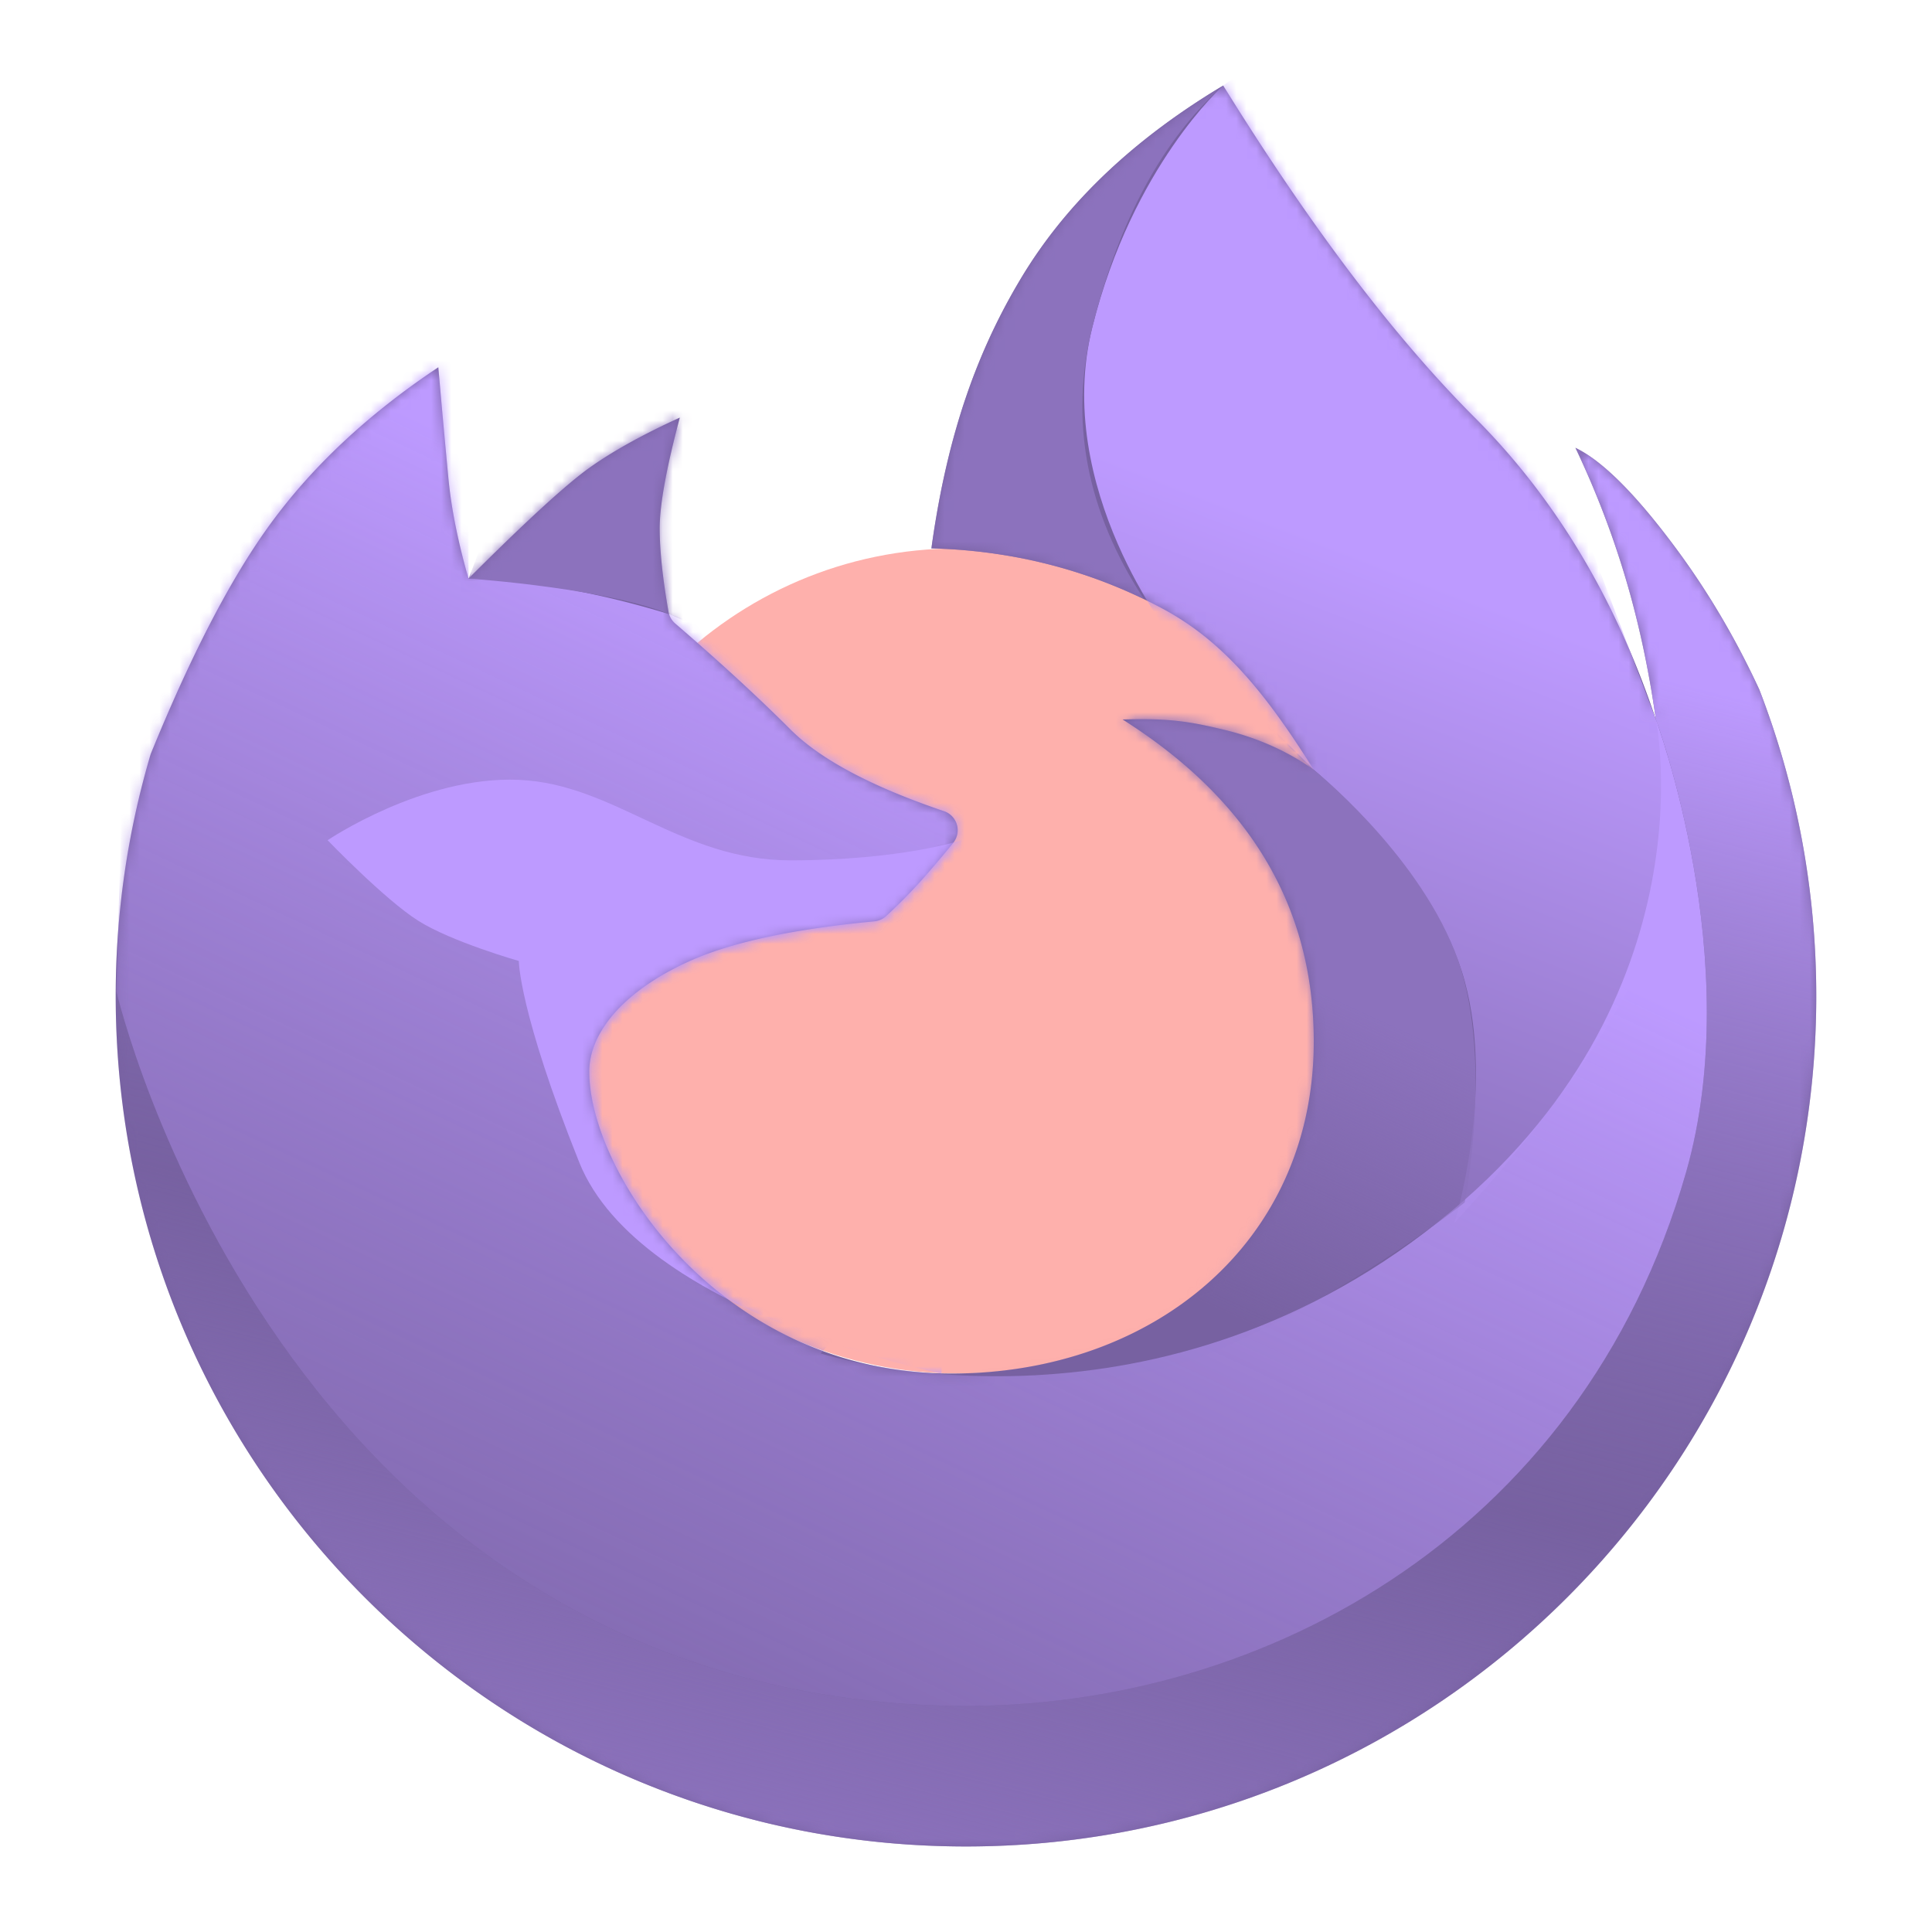 <svg xmlns="http://www.w3.org/2000/svg" xmlns:xlink="http://www.w3.org/1999/xlink" xml:space="preserve" id="svg2" width="192" height="192" version="1.1"><defs id="defs4"><clipPath id="clipPath1409" clipPathUnits="userSpaceOnUse"><path id="rect1411" fill="#fff" d="M0 0h192v192H0z"/></clipPath><clipPath id="clipPath1405" clipPathUnits="userSpaceOnUse"><path id="rect1407" fill="#fff" d="M0 0h192v192H0z"/></clipPath><clipPath id="clipPath1447" clipPathUnits="userSpaceOnUse"><path id="rect1449" fill="#fff" d="M0 0h192v192H0z"/></clipPath><clipPath id="clipPath1431" clipPathUnits="userSpaceOnUse"><path id="rect1433" fill="#fff" d="M0 0h192v192H0z"/></clipPath><clipPath id="clipPath1443" clipPathUnits="userSpaceOnUse"><path id="rect1445" fill="#fff" d="M0 0h192v192H0z"/></clipPath><clipPath id="clipPath1439" clipPathUnits="userSpaceOnUse"><path id="rect1441" fill="#fff" d="M0 0h192v192H0z"/></clipPath><clipPath id="clipPath1435" clipPathUnits="userSpaceOnUse"><path id="rect1437" fill="#fff" d="M0 0h192v192H0z"/></clipPath><clipPath id="clipPath1427" clipPathUnits="userSpaceOnUse"><path id="rect1429" fill="#fff" d="M0 0h192v192H0z"/></clipPath><clipPath id="clipPath1423" clipPathUnits="userSpaceOnUse"><path id="rect1425" fill="#fff" d="M0 0h192v192H0z"/></clipPath><linearGradient xlink:href="#linearGradient9214" id="linearGradient44638" x1="107.312" x2="73.817" y1="54.681" y2="187.617" gradientUnits="userSpaceOnUse"/><linearGradient id="linearGradient9214" x1="107.312" x2="73.817" y1="54.681" y2="187.617" gradientUnits="userSpaceOnUse"><stop id="stop9208" offset="0" stop-color="#96DFD3" style="stop-color:#bd9aff;stop-opacity:1"/><stop id="stop9210" offset=".613" stop-color="#728DBE" stop-opacity=".01" style="stop-color:#8c72bd;stop-opacity:.01"/><stop id="stop9212" offset="1" stop-color="#8C72BD" style="stop-color:#8c72bd;stop-opacity:1"/></linearGradient><linearGradient xlink:href="#linearGradient20980" id="linearGradient44640" x1="139.486" x2="118.514" y1="58.263" y2="112.294" gradientUnits="userSpaceOnUse"/><linearGradient id="linearGradient20980" x1="139.486" x2="118.514" y1="58.263" y2="112.294" gradientUnits="userSpaceOnUse"><stop id="stop20976" offset="0" stop-color="#96DFD3" style="stop-color:#bd9aff;stop-opacity:1"/><stop id="stop20978" offset="1" stop-color="#96DFD3" stop-opacity=".01" style="stop-color:#8c72bd;stop-opacity:1"/></linearGradient><linearGradient xlink:href="#linearGradient20619" id="linearGradient44642" x1="63.424" x2="15.118" y1="53.166" y2="156.099" gradientUnits="userSpaceOnUse"/><linearGradient id="linearGradient20619" x1="63.424" x2="15.118" y1="53.166" y2="156.099" gradientUnits="userSpaceOnUse"><stop id="stop20615" offset="0" stop-color="#99CDCD" style="stop-color:#bd9aff;stop-opacity:1"/><stop id="stop20617" offset="1" stop-color="#99CDCD" stop-opacity=".15" style="stop-color:#8c72bd;stop-opacity:.5"/></linearGradient><linearGradient xlink:href="#linearGradient20832" id="linearGradient44644" x1="126.279" x2="112.591" y1="97.676" y2="127.61" gradientUnits="userSpaceOnUse"/><linearGradient id="linearGradient20832" x1="126.279" x2="112.591" y1="97.676" y2="127.61" gradientUnits="userSpaceOnUse"><stop id="stop20828" offset="0" stop-color="#96DFD3" style="stop-color:#8c72bd;stop-opacity:1"/><stop id="stop20830" offset="1" stop-color="#96DFD3" stop-opacity=".01" style="stop-color:#8c72bd;stop-opacity:.01"/></linearGradient><mask id="mask1475" maskUnits="userSpaceOnUse"><path id="path1477" fill="#fff" fill-rule="evenodd" d="M124 11c2.948 4.763 5.858 9.179 8.73 13.247C138.298 32.137 143.722 38.722 149 44c8 8 14 18 18 30-.698-4.938-1.698-9.604-3-14a89.309 89.309 0 0 0-5-13c2.684 1.29 6.018 4.624 10 10 3.172 4.282 5.931 8.959 8.28 14.031 3.655 9.453 5.659 19.727 5.659 30.469 0 46.668-37.831 84.5-84.5 84.5-46.668 0-84.5-37.832-84.5-84.5a84.517 84.517 0 0 1 3.472-24.05C21.345 67.793 25.208 60.31 29 55c4.244-5.942 9.91-11.275 17-16 .379 4.31.712 7.976 1 11 .288 3.024.955 6.357 2 10 5.695-5.687 9.695-9.354 12-11 2.305-1.647 5.305-3.313 9-5-1.333 5-2 8.667-2 11 0 2.181.291 4.945.874 8.29.079.457.314.871.665 1.173C73.975 68.283 77.796 71.796 81 75c2.97 2.97 8.055 5.674 15.257 8.115a2 2 0 0 1 .906 3.16A107.352 107.352 0 0 1 94 90a54.354 54.354 0 0 1-3.495 3.538 2 2 0 0 1-1.17.523C81.265 94.825 75.154 96.138 71 98c-6.4 2.869-10 7-10 11 0 10 13 30 36 30 20 0 36-13 36-33 0-13.333-6.333-24-19-32 4.627-.137 6.627.197 10 1 3.373.803 6.373 2.136 9 4-5-8-9.223-12.9-15-16-5.777-3.1-13.444-5.766-23-6 1.56-11.318 4.56-19.651 9-27 2.538-4.201 5.804-8.07 9.798-11.608 2.992-2.65 6.393-5.114 10.202-7.392z" clip-rule="evenodd"/></mask><mask id="mask1459" maskUnits="userSpaceOnUse"><path id="path1461" fill="#fff" fill-rule="evenodd" d="M124 11c2.948 4.763 5.858 9.179 8.73 13.247C138.298 32.137 143.722 38.722 149 44c8 8 14 18 18 30-.698-4.938-1.698-9.604-3-14a89.309 89.309 0 0 0-5-13c2.684 1.29 6.018 4.624 10 10 3.172 4.282 5.931 8.959 8.28 14.031 3.655 9.453 5.659 19.727 5.659 30.469 0 46.668-37.831 84.5-84.5 84.5-46.668 0-84.5-37.832-84.5-84.5a84.517 84.517 0 0 1 3.472-24.05C21.345 67.793 25.208 60.31 29 55c4.244-5.942 9.91-11.275 17-16 .379 4.31.712 7.976 1 11 .288 3.024.955 6.357 2 10 5.695-5.687 9.695-9.354 12-11 2.305-1.647 5.305-3.313 9-5-1.333 5-2 8.667-2 11 0 2.181.291 4.945.874 8.29.079.457.314.871.665 1.173C73.975 68.283 77.796 71.796 81 75c2.97 2.97 8.055 5.674 15.257 8.115a2 2 0 0 1 .906 3.16A107.352 107.352 0 0 1 94 90a54.354 54.354 0 0 1-3.495 3.538 2 2 0 0 1-1.17.523C81.265 94.825 75.154 96.138 71 98c-6.4 2.869-10 7-10 11 0 10 13 30 36 30 20 0 36-13 36-33 0-13.333-6.333-24-19-32 4.627-.137 6.627.197 10 1 3.373.803 6.373 2.136 9 4-5-8-9.223-12.9-15-16-5.777-3.1-13.444-5.766-23-6 1.56-11.318 4.56-19.651 9-27 2.538-4.201 5.804-8.07 9.798-11.608 2.992-2.65 6.393-5.114 10.202-7.392z" clip-rule="evenodd"/></mask><mask id="mask1471" maskUnits="userSpaceOnUse"><path id="path1473" fill="#fff" fill-rule="evenodd" d="M124 11c2.948 4.763 5.858 9.179 8.73 13.247C138.298 32.137 143.722 38.722 149 44c8 8 14 18 18 30-.698-4.938-1.698-9.604-3-14a89.309 89.309 0 0 0-5-13c2.684 1.29 6.018 4.624 10 10 3.172 4.282 5.931 8.959 8.28 14.031 3.655 9.453 5.659 19.727 5.659 30.469 0 46.668-37.831 84.5-84.5 84.5-46.668 0-84.5-37.832-84.5-84.5a84.517 84.517 0 0 1 3.472-24.05C21.345 67.793 25.208 60.31 29 55c4.244-5.942 9.91-11.275 17-16 .379 4.31.712 7.976 1 11 .288 3.024.955 6.357 2 10 5.695-5.687 9.695-9.354 12-11 2.305-1.647 5.305-3.313 9-5-1.333 5-2 8.667-2 11 0 2.181.291 4.945.874 8.29.079.457.314.871.665 1.173C73.975 68.283 77.796 71.796 81 75c2.97 2.97 8.055 5.674 15.257 8.115a2 2 0 0 1 .906 3.16A107.352 107.352 0 0 1 94 90a54.354 54.354 0 0 1-3.495 3.538 2 2 0 0 1-1.17.523C81.265 94.825 75.154 96.138 71 98c-6.4 2.869-10 7-10 11 0 10 13 30 36 30 20 0 36-13 36-33 0-13.333-6.333-24-19-32 4.627-.137 6.627.197 10 1 3.373.803 6.373 2.136 9 4-5-8-9.223-12.9-15-16-5.777-3.1-13.444-5.766-23-6 1.56-11.318 4.56-19.651 9-27 2.538-4.201 5.804-8.07 9.798-11.608 2.992-2.65 6.393-5.114 10.202-7.392z" clip-rule="evenodd"/></mask><mask id="mask1467" maskUnits="userSpaceOnUse"><path id="path1469" fill="#fff" fill-rule="evenodd" d="M124 11c2.948 4.763 5.858 9.179 8.73 13.247C138.298 32.137 143.722 38.722 149 44c8 8 14 18 18 30-.698-4.938-1.698-9.604-3-14a89.309 89.309 0 0 0-5-13c2.684 1.29 6.018 4.624 10 10 3.172 4.282 5.931 8.959 8.28 14.031 3.655 9.453 5.659 19.727 5.659 30.469 0 46.668-37.831 84.5-84.5 84.5-46.668 0-84.5-37.832-84.5-84.5a84.517 84.517 0 0 1 3.472-24.05C21.345 67.793 25.208 60.31 29 55c4.244-5.942 9.91-11.275 17-16 .379 4.31.712 7.976 1 11 .288 3.024.955 6.357 2 10 5.695-5.687 9.695-9.354 12-11 2.305-1.647 5.305-3.313 9-5-1.333 5-2 8.667-2 11 0 2.181.291 4.945.874 8.29.079.457.314.871.665 1.173C73.975 68.283 77.796 71.796 81 75c2.97 2.97 8.055 5.674 15.257 8.115a2 2 0 0 1 .906 3.16A107.352 107.352 0 0 1 94 90a54.354 54.354 0 0 1-3.495 3.538 2 2 0 0 1-1.17.523C81.265 94.825 75.154 96.138 71 98c-6.4 2.869-10 7-10 11 0 10 13 30 36 30 20 0 36-13 36-33 0-13.333-6.333-24-19-32 4.627-.137 6.627.197 10 1 3.373.803 6.373 2.136 9 4-5-8-9.223-12.9-15-16-5.777-3.1-13.444-5.766-23-6 1.56-11.318 4.56-19.651 9-27 2.538-4.201 5.804-8.07 9.798-11.608 2.992-2.65 6.393-5.114 10.202-7.392z" clip-rule="evenodd"/></mask><mask id="mask1463" maskUnits="userSpaceOnUse"><path id="path1465" fill="#fff" fill-rule="evenodd" d="M124 11c2.948 4.763 5.858 9.179 8.73 13.247C138.298 32.137 143.722 38.722 149 44c8 8 14 18 18 30-.698-4.938-1.698-9.604-3-14a89.309 89.309 0 0 0-5-13c2.684 1.29 6.018 4.624 10 10 3.172 4.282 5.931 8.959 8.28 14.031 3.655 9.453 5.659 19.727 5.659 30.469 0 46.668-37.831 84.5-84.5 84.5-46.668 0-84.5-37.832-84.5-84.5a84.517 84.517 0 0 1 3.472-24.05C21.345 67.793 25.208 60.31 29 55c4.244-5.942 9.91-11.275 17-16 .379 4.31.712 7.976 1 11 .288 3.024.955 6.357 2 10 5.695-5.687 9.695-9.354 12-11 2.305-1.647 5.305-3.313 9-5-1.333 5-2 8.667-2 11 0 2.181.291 4.945.874 8.29.079.457.314.871.665 1.173C73.975 68.283 77.796 71.796 81 75c2.97 2.97 8.055 5.674 15.257 8.115a2 2 0 0 1 .906 3.16A107.352 107.352 0 0 1 94 90a54.354 54.354 0 0 1-3.495 3.538 2 2 0 0 1-1.17.523C81.265 94.825 75.154 96.138 71 98c-6.4 2.869-10 7-10 11 0 10 13 30 36 30 20 0 36-13 36-33 0-13.333-6.333-24-19-32 4.627-.137 6.627.197 10 1 3.373.803 6.373 2.136 9 4-5-8-9.223-12.9-15-16-5.777-3.1-13.444-5.766-23-6 1.56-11.318 4.56-19.651 9-27 2.538-4.201 5.804-8.07 9.798-11.608 2.992-2.65 6.393-5.114 10.202-7.392z" clip-rule="evenodd"/></mask><mask id="mask1455" maskUnits="userSpaceOnUse"><path id="path1457" fill="#fff" fill-rule="evenodd" d="M124 11c2.948 4.763 5.858 9.179 8.73 13.247C138.298 32.137 143.722 38.722 149 44c8 8 14 18 18 30-.698-4.938-1.698-9.604-3-14a89.309 89.309 0 0 0-5-13c2.684 1.29 6.018 4.624 10 10 3.172 4.282 5.931 8.959 8.28 14.031 3.655 9.453 5.659 19.727 5.659 30.469 0 46.668-37.831 84.5-84.5 84.5-46.668 0-84.5-37.832-84.5-84.5a84.517 84.517 0 0 1 3.472-24.05C21.345 67.793 25.208 60.31 29 55c4.244-5.942 9.91-11.275 17-16 .379 4.31.712 7.976 1 11 .288 3.024.955 6.357 2 10 5.695-5.687 9.695-9.354 12-11 2.305-1.647 5.305-3.313 9-5-1.333 5-2 8.667-2 11 0 2.181.291 4.945.874 8.29.079.457.314.871.665 1.173C73.975 68.283 77.796 71.796 81 75c2.97 2.97 8.055 5.674 15.257 8.115a2 2 0 0 1 .906 3.16A107.352 107.352 0 0 1 94 90a54.354 54.354 0 0 1-3.495 3.538 2 2 0 0 1-1.17.523C81.265 94.825 75.154 96.138 71 98c-6.4 2.869-10 7-10 11 0 10 13 30 36 30 20 0 36-13 36-33 0-13.333-6.333-24-19-32 4.627-.137 6.627.197 10 1 3.373.803 6.373 2.136 9 4-5-8-9.223-12.9-15-16-5.777-3.1-13.444-5.766-23-6 1.56-11.318 4.56-19.651 9-27 2.538-4.201 5.804-8.07 9.798-11.608 2.992-2.65 6.393-5.114 10.202-7.392z" clip-rule="evenodd"/></mask><mask id="mask1451" maskUnits="userSpaceOnUse"><path id="path1453" fill="#fff" fill-rule="evenodd" d="M124 11c2.948 4.763 5.858 9.179 8.73 13.247C138.298 32.137 143.722 38.722 149 44c8 8 14 18 18 30-.698-4.938-1.698-9.604-3-14a89.309 89.309 0 0 0-5-13c2.684 1.29 6.018 4.624 10 10 3.172 4.282 5.931 8.959 8.28 14.031 3.655 9.453 5.659 19.727 5.659 30.469 0 46.668-37.831 84.5-84.5 84.5-46.668 0-84.5-37.832-84.5-84.5a84.517 84.517 0 0 1 3.472-24.05C21.345 67.793 25.208 60.31 29 55c4.244-5.942 9.91-11.275 17-16 .379 4.31.712 7.976 1 11 .288 3.024.955 6.357 2 10 5.695-5.687 9.695-9.354 12-11 2.305-1.647 5.305-3.313 9-5-1.333 5-2 8.667-2 11 0 2.181.291 4.945.874 8.29.079.457.314.871.665 1.173C73.975 68.283 77.796 71.796 81 75c2.97 2.97 8.055 5.674 15.257 8.115a2 2 0 0 1 .906 3.16A107.352 107.352 0 0 1 94 90a54.354 54.354 0 0 1-3.495 3.538 2 2 0 0 1-1.17.523C81.265 94.825 75.154 96.138 71 98c-6.4 2.869-10 7-10 11 0 10 13 30 36 30 20 0 36-13 36-33 0-13.333-6.333-24-19-32 4.627-.137 6.627.197 10 1 3.373.803 6.373 2.136 9 4-5-8-9.223-12.9-15-16-5.777-3.1-13.444-5.766-23-6 1.56-11.318 4.56-19.651 9-27 2.538-4.201 5.804-8.07 9.798-11.608 2.992-2.65 6.393-5.114 10.202-7.392z" clip-rule="evenodd"/></mask></defs><g id="layer1" transform="translate(0 -860.362)"><g id="g1748" transform="translate(1156 192)"><path id="path44616" fill="#8c72bd" fill-rule="evenodd" d="M97.617 139c22.432 0 40.616-18.356 40.616-41s-18.184-41-40.616-41S57 75.356 57 98s18.185 41 40.617 41z" clip-path="url(#clipPath1409)" clip-rule="evenodd" style="fill:#feb0ac;fill-opacity:1;stroke-width:.353" transform="translate(-1158.44 665.862)"/><path id="path44618" fill="#728dbe" fill-rule="evenodd" d="M124 11c2.948 4.763 5.858 9.179 8.73 13.247C138.298 32.137 143.722 38.722 149 44c8 8 14 18 18 30-.698-4.938-1.698-9.604-3-14a89.309 89.309 0 0 0-5-13c2.684 1.29 6.018 4.624 10 10 3.172 4.282 5.931 8.959 8.28 14.031 3.655 9.453 5.659 19.727 5.659 30.469 0 46.668-37.831 84.5-84.5 84.5-46.668 0-84.5-37.832-84.5-84.5a84.517 84.517 0 0 1 3.472-24.05C21.345 67.793 25.208 60.31 29 55c4.244-5.942 9.91-11.275 17-16 .379 4.31.712 7.976 1 11 .288 3.024.955 6.357 2 10 5.695-5.687 9.695-9.354 12-11 2.305-1.647 5.305-3.313 9-5-1.333 5-2 8.667-2 11 0 2.181.291 4.945.874 8.29a2 2 0 0 0 .665 1.173C73.975 68.283 77.796 71.796 81 75c2.97 2.97 8.055 5.674 15.257 8.115a2 2 0 0 1 .906 3.16A107.352 107.352 0 0 1 94 90a54.354 54.354 0 0 1-3.495 3.538 2 2 0 0 1-1.17.523C81.265 94.825 75.154 96.138 71 98c-6.4 2.869-10 7-10 11 0 10 13 30 36 30 20 0 36-13 36-33 0-13.333-6.333-24-19-32 4.627-.137 6.627.197 10 1 3.373.803 6.373 2.136 9 4-5-8-9.223-12.9-15-16-5.777-3.1-13.444-5.766-23-6 1.56-11.318 4.56-19.651 9-27 2.538-4.201 5.804-8.07 9.798-11.608 2.992-2.65 6.393-5.114 10.202-7.392Z" clip-path="url(#clipPath1405)" clip-rule="evenodd" style="display:inline;fill:#8c72bd;fill-opacity:1;stroke-width:.353" transform="translate(-1158.44 665.862)"/><path id="path44620" fill="#728dbe" fill-rule="evenodd" d="M124 11c2.948 4.763 5.858 9.179 8.73 13.247C138.298 32.137 143.722 38.722 149 44c8 8 14 18 18 30-.698-4.938-1.698-9.604-3-14a89.309 89.309 0 0 0-5-13c2.684 1.29 6.018 4.624 10 10 3.172 4.282 5.931 8.959 8.28 14.031 3.655 9.453 5.659 19.727 5.659 30.469 0 46.668-37.831 84.5-84.5 84.5-46.668 0-84.5-37.832-84.5-84.5a84.517 84.517 0 0 1 3.472-24.05C21.345 67.793 25.208 60.31 29 55c4.244-5.942 9.91-11.275 17-16 .379 4.31.712 7.976 1 11 .288 3.024.955 6.357 2 10 5.695-5.687 9.695-9.354 12-11 2.305-1.647 5.305-3.313 9-5-1.333 5-2 8.667-2 11 0 2.181.291 4.945.874 8.29a2 2 0 0 0 .665 1.173C73.975 68.283 77.796 71.796 81 75c2.97 2.97 8.055 5.674 15.257 8.115a2 2 0 0 1 .906 3.16A107.352 107.352 0 0 1 94 90a54.354 54.354 0 0 1-3.495 3.538 2 2 0 0 1-1.17.523C81.265 94.825 75.154 96.138 71 98c-6.4 2.869-10 7-10 11 0 10 13 30 36 30 20 0 36-13 36-33 0-13.333-6.333-24-19-32 4.627-.137 6.627.197 10 1 3.373.803 6.373 2.136 9 4-5-8-9.223-12.9-15-16-5.777-3.1-13.444-5.766-23-6 1.56-11.318 4.56-19.651 9-27 2.538-4.201 5.804-8.07 9.798-11.608 2.992-2.65 6.393-5.114 10.202-7.392Z" clip-path="url(#clipPath1405)" clip-rule="evenodd" style="display:inline;fill:#000;fill-opacity:.15;stroke-width:.353" transform="translate(-1158.44 665.862)"/><path id="path44622" fill="url(#paint0_linear)" fill-rule="evenodd" d="M14.166 95.26a85.746 85.746 0 0 0-.227 6.24c0 46.668 37.832 84.5 84.5 84.5 46.669 0 84.5-37.832 84.5-84.5 0-10.742-2.004-21.016-5.659-30.468-2.349-5.073-5.108-9.75-8.28-14.032-3.982-5.376-7.316-8.71-10-10a89.309 89.309 0 0 1 5 13c1.302 4.396 2.302 9.062 3 14 0 0 9 24 3 45-10.437 36.528-43.177 53.934-74 53-66-2-82-71-82-71z" clip-path="url(#clipPath1447)" clip-rule="evenodd" mask="url(#mask1475)" style="display:inline;fill:url(#linearGradient44638);stroke-width:.353" transform="translate(-1158.44 665.862)"/><path id="path44624" fill="url(#paint2_linear)" fill-rule="evenodd" d="M133 79s12 10 15 21-1 24-1 24 17-18 20-30 0-20 0-20l-20-53S132 8 130 8s-6 3-6 3-9 8-13 24 8 31 8 31z" clip-path="url(#clipPath1431)" clip-rule="evenodd" mask="url(#mask1459)" style="fill:url(#linearGradient44640);stroke-width:.353" transform="translate(-1158.44 665.862)"/><path id="path44626" fill="url(#paint1_linear)" fill-rule="evenodd" d="M84 137s31 10 60-12 23-51 23-51 9 24 3 45c-10.437 36.528-43.177 53.934-74 53-66-2-82-71-82-71l2-69 33-11v39s11.207-.193 27 6 24 14 24 14l5 33-21 24z" clip-path="url(#clipPath1443)" clip-rule="evenodd" mask="url(#mask1471)" style="display:inline;fill:url(#linearGradient44642);stroke-width:.353" transform="translate(-1158.44 665.862)"/><path id="path44628" fill="#73ada4" fill-rule="evenodd" d="M49 60s15 1 21 4 14-32 14-32l-25 2z" clip-path="url(#clipPath1439)" clip-rule="evenodd" mask="url(#mask1467)" style="fill:#8c72bd;fill-opacity:1;stroke-width:.353" transform="translate(-1158.44 665.862)"/><path id="path44630" fill="#96dfd3" fill-rule="evenodd" d="M98 86s-6 2-17 2-17.447-7.593-27-8c-9.553-.406-19 6-19 6s5.668 5.897 9 8c3.332 2.105 10 4 10 4s0 5.001 6 20.001 36 21 36 21z" clip-path="url(#clipPath1435)" clip-rule="evenodd" mask="url(#mask1463)" style="fill:#bd9aff;fill-opacity:1;stroke-width:.353" transform="translate(-1158.44 665.862)"/><path id="path44632" fill="url(#paint3_linear)" fill-rule="evenodd" d="M148 122s-10 8-23 14-25 3-25 3 6-61 6-63 4-8 4-8l17 5 6 6s10 8 14 18 1 25 1 25z" clip-path="url(#clipPath1427)" clip-rule="evenodd" mask="url(#mask1455)" style="fill:url(#linearGradient44644);stroke-width:.353" transform="translate(-1158.44 665.862)"/><path id="path44634" fill="#73ada4" fill-rule="evenodd" d="M116.124 62.043C110.598 59.37 103.557 57.21 95 57c1.56-11.318 4.56-19.651 9-27 2.538-4.201 5.804-8.07 9.798-11.608 2.992-2.65 6.393-5.114 10.202-7.392-6 5.333-10.333 13.333-13 24-2.317 9.266-.608 18.28 5.124 27.043z" clip-path="url(#clipPath1423)" clip-rule="evenodd" mask="url(#mask1451)" style="fill:#8c72bd;fill-opacity:1;stroke-width:.353" transform="translate(-1158.44 665.862)"/></g></g><style id="style853" type="text/css">.st0{fill:#fff}</style></svg>